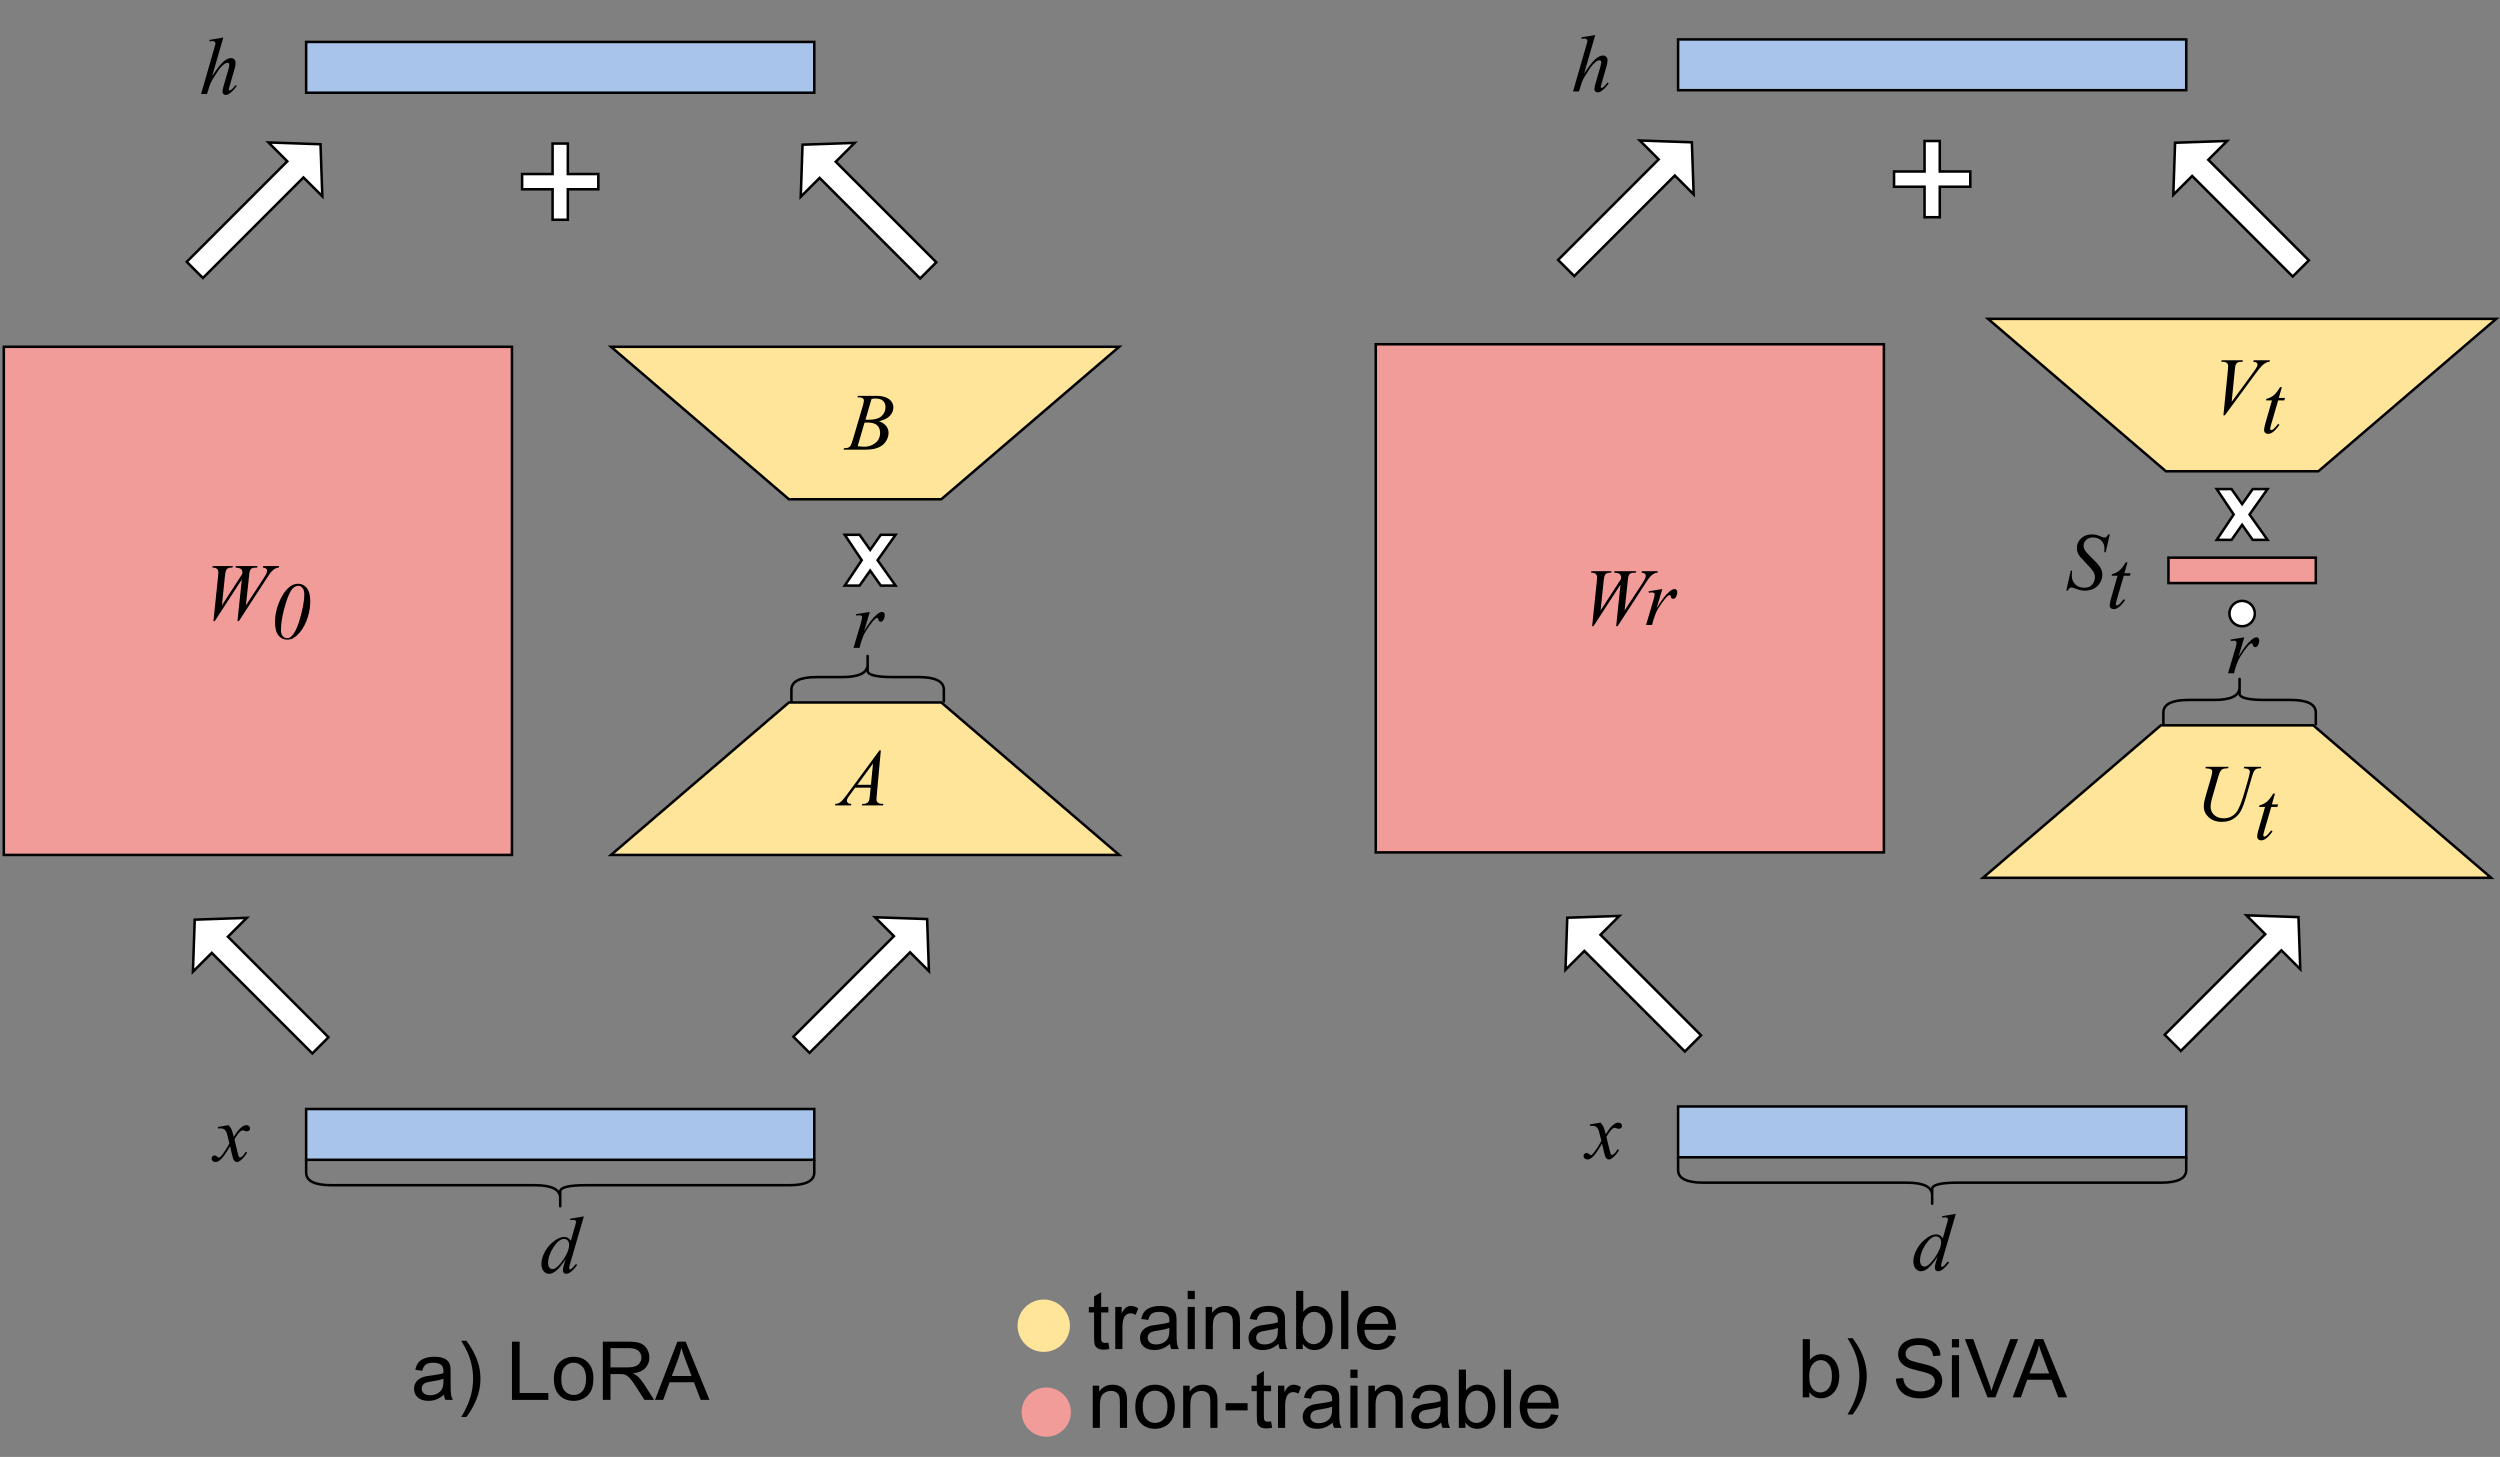 <?xml version="1.0" encoding="UTF-8" standalone="no"?>
<svg
   width="738pt"
   height="430.08pt"
   viewBox="0 0 738 430.08"
   version="1.1"
   id="svg319"
   xmlns:xlink="http://www.w3.org/1999/xlink"
   xmlns="http://www.w3.org/2000/svg"
   xmlns:svg="http://www.w3.org/2000/svg">
  <rect x="0" y="0" width="738" height="430.08" fill="#808080" stroke="none"/>
  <defs
     id="defs95">
    <g
       id="g93">
      <g
         id="glyph-0-0">
        <path
           d="M 3.328 0 L 3.328 -15 L 15.328 -15 L 15.328 0 Z M 3.703 -0.375 L 14.953 -0.375 L 14.953 -14.625 L 3.703 -14.625 Z M 3.703 -0.375 "
           id="path2" />
      </g>
      <g
         id="glyph-0-1">
        <path
           d="M 3.25 0.359 L 4.625 -12.875 C 4.676 -13.383 4.703 -13.773 4.703 -14.047 C 4.703 -14.504 4.57 -14.848 4.312 -15.078 C 4.051 -15.316 3.586 -15.441 2.922 -15.453 L 3.047 -15.891 L 9 -15.891 L 8.875 -15.453 C 8.07 -15.461 7.523 -15.32 7.234 -15.031 C 6.941 -14.738 6.742 -14.02 6.641 -12.875 L 5.75 -4.297 L 11.797 -13.625 C 11.797 -13.781 11.797 -13.91 11.797 -14.016 C 11.797 -14.453 11.664 -14.785 11.406 -15.016 C 11.156 -15.254 10.602 -15.398 9.75 -15.453 L 9.844 -15.891 L 16.281 -15.891 L 16.156 -15.453 C 15.406 -15.453 14.906 -15.391 14.656 -15.266 C 14.469 -15.18 14.305 -15.039 14.172 -14.844 C 14.047 -14.656 13.941 -14.332 13.859 -13.875 C 13.836 -13.738 13.742 -12.832 13.578 -11.156 C 13.41 -9.477 13.16 -7.191 12.828 -4.297 L 17.844 -11.938 C 18.395 -12.781 18.738 -13.367 18.875 -13.703 C 19.02 -14.035 19.094 -14.32 19.094 -14.562 C 19.094 -14.781 19 -14.973 18.812 -15.141 C 18.625 -15.305 18.301 -15.41 17.844 -15.453 L 17.938 -15.891 L 22.656 -15.891 L 22.531 -15.453 C 22.125 -15.422 21.758 -15.316 21.438 -15.141 C 21.113 -14.973 20.734 -14.648 20.297 -14.172 C 20.047 -13.891 19.531 -13.145 18.75 -11.938 L 10.766 0.359 L 10.344 0.359 L 11.625 -11.938 L 3.641 0.359 Z M 3.25 0.359 "
           id="path5" />
      </g>
      <g
         id="glyph-0-2">
        <path
           d="M 8.297 -16.219 C 9.297 -16.219 10.133 -15.801 10.812 -14.969 C 11.5 -14.133 11.844 -12.812 11.844 -11 C 11.844 -9.457 11.586 -7.879 11.078 -6.266 C 10.578 -4.66 9.863 -3.27 8.938 -2.094 C 8.207 -1.156 7.441 -0.484 6.641 -0.078 C 6.172 0.16 5.625 0.281 5 0.281 C 3.988 0.281 3.141 -0.133 2.453 -0.969 C 1.773 -1.812 1.438 -3.141 1.438 -4.953 C 1.438 -6.734 1.781 -8.531 2.469 -10.344 C 3.27 -12.445 4.297 -14.047 5.547 -15.141 C 6.367 -15.859 7.285 -16.219 8.297 -16.219 Z M 8.312 -15.609 C 7.852 -15.609 7.391 -15.43 6.922 -15.078 C 6.461 -14.723 5.984 -13.984 5.484 -12.859 C 4.992 -11.734 4.52 -10.285 4.062 -8.516 C 3.477 -6.191 3.188 -4.211 3.188 -2.578 C 3.188 -1.766 3.363 -1.156 3.719 -0.75 C 4.07 -0.352 4.5 -0.156 5 -0.156 C 5.469 -0.156 5.875 -0.312 6.219 -0.625 C 7.113 -1.469 7.879 -2.91 8.516 -4.953 C 9.555 -8.285 10.078 -10.992 10.078 -13.078 C 10.078 -13.941 9.898 -14.578 9.547 -14.984 C 9.203 -15.398 8.789 -15.609 8.312 -15.609 Z M 8.312 -15.609 "
           id="path8" />
      </g>
      <g
         id="glyph-0-3">
        <path
           d="M 12.359 -16.25 L 11.156 -3.031 C 11.094 -2.414 11.062 -2.008 11.062 -1.812 C 11.062 -1.5 11.117 -1.266 11.234 -1.109 C 11.391 -0.879 11.594 -0.707 11.844 -0.594 C 12.094 -0.488 12.52 -0.438 13.125 -0.438 L 13 0 L 6.734 0 L 6.875 -0.438 L 7.141 -0.438 C 7.648 -0.438 8.062 -0.547 8.375 -0.766 C 8.602 -0.91 8.781 -1.156 8.906 -1.5 C 8.988 -1.738 9.07 -2.312 9.156 -3.219 L 9.344 -5.234 L 4.797 -5.234 L 3.172 -3.031 C 2.805 -2.539 2.578 -2.188 2.484 -1.969 C 2.391 -1.758 2.344 -1.562 2.344 -1.375 C 2.344 -1.125 2.441 -0.906 2.641 -0.719 C 2.848 -0.539 3.188 -0.445 3.656 -0.438 L 3.531 0 L -1.172 0 L -1.047 -0.438 C -0.461 -0.457 0.047 -0.648 0.484 -1.016 C 0.93 -1.379 1.594 -2.156 2.469 -3.344 L 11.953 -16.25 Z M 10.047 -12.359 L 5.438 -6.078 L 9.438 -6.078 Z M 10.047 -12.359 "
           id="path11" />
      </g>
      <g
         id="glyph-0-4">
        <path
           d="M 4.156 -10.609 C 4.539 -10.203 4.832 -9.797 5.031 -9.391 C 5.164 -9.109 5.395 -8.367 5.719 -7.172 L 6.75 -8.719 C 7.02 -9.094 7.348 -9.445 7.734 -9.781 C 8.129 -10.125 8.477 -10.359 8.781 -10.484 C 8.969 -10.566 9.176 -10.609 9.406 -10.609 C 9.738 -10.609 10.004 -10.516 10.203 -10.328 C 10.398 -10.148 10.5 -9.938 10.5 -9.688 C 10.5 -9.383 10.441 -9.18 10.328 -9.078 C 10.109 -8.879 9.859 -8.781 9.578 -8.781 C 9.41 -8.781 9.234 -8.816 9.047 -8.891 C 8.68 -9.016 8.438 -9.078 8.312 -9.078 C 8.125 -9.078 7.898 -8.969 7.641 -8.75 C 7.16 -8.344 6.582 -7.555 5.906 -6.391 L 6.875 -2.359 C 7.02 -1.742 7.141 -1.375 7.234 -1.25 C 7.336 -1.125 7.441 -1.062 7.547 -1.062 C 7.711 -1.062 7.906 -1.156 8.125 -1.344 C 8.551 -1.695 8.914 -2.164 9.219 -2.75 L 9.641 -2.531 C 9.141 -1.613 8.516 -0.848 7.766 -0.234 C 7.328 0.109 6.961 0.281 6.672 0.281 C 6.234 0.281 5.883 0.035 5.625 -0.453 C 5.457 -0.766 5.117 -2.078 4.609 -4.391 C 3.391 -2.273 2.41 -0.914 1.672 -0.312 C 1.203 0.082 0.742 0.281 0.297 0.281 C -0.016 0.281 -0.301 0.164 -0.562 -0.062 C -0.75 -0.227 -0.844 -0.457 -0.844 -0.75 C -0.844 -1.008 -0.754 -1.223 -0.578 -1.391 C -0.41 -1.566 -0.203 -1.656 0.047 -1.656 C 0.297 -1.656 0.562 -1.531 0.844 -1.281 C 1.051 -1.102 1.207 -1.016 1.312 -1.016 C 1.406 -1.016 1.523 -1.078 1.672 -1.203 C 2.047 -1.492 2.547 -2.129 3.172 -3.109 C 3.805 -4.098 4.223 -4.812 4.422 -5.25 C 3.93 -7.145 3.672 -8.148 3.641 -8.266 C 3.453 -8.773 3.211 -9.133 2.922 -9.344 C 2.641 -9.551 2.219 -9.656 1.656 -9.656 C 1.477 -9.656 1.27 -9.648 1.031 -9.641 L 1.031 -10.062 Z M 4.156 -10.609 "
           id="path14" />
      </g>
      <g
         id="glyph-0-5">
        <path
           d="M 7.047 -16.672 L 3.75 -5.281 C 5.176 -7.426 6.285 -8.848 7.078 -9.547 C 7.879 -10.254 8.641 -10.609 9.359 -10.609 C 9.734 -10.609 10.047 -10.477 10.297 -10.219 C 10.547 -9.957 10.672 -9.613 10.672 -9.188 C 10.672 -8.676 10.562 -8.051 10.344 -7.312 L 8.922 -2.406 C 8.742 -1.812 8.656 -1.484 8.656 -1.422 C 8.656 -1.305 8.688 -1.211 8.75 -1.141 C 8.812 -1.078 8.891 -1.047 8.984 -1.047 C 9.078 -1.047 9.191 -1.098 9.328 -1.203 C 9.773 -1.547 10.219 -2.02 10.656 -2.625 L 11.016 -2.406 C 10.754 -1.988 10.383 -1.531 9.906 -1.031 C 9.438 -0.539 9.031 -0.195 8.688 0 C 8.352 0.188 8.051 0.281 7.781 0.281 C 7.488 0.281 7.25 0.188 7.062 0 C 6.883 -0.176 6.797 -0.41 6.797 -0.703 C 6.797 -1.047 6.93 -1.688 7.203 -2.625 L 8.562 -7.312 C 8.727 -7.895 8.812 -8.359 8.812 -8.703 C 8.812 -8.859 8.758 -8.984 8.656 -9.078 C 8.562 -9.172 8.438 -9.219 8.281 -9.219 C 8.062 -9.219 7.805 -9.129 7.516 -8.953 C 6.984 -8.629 6.367 -8.02 5.672 -7.125 C 5.484 -6.883 4.859 -5.91 3.797 -4.203 C 3.473 -3.648 3.203 -3.051 2.984 -2.406 L 2.234 0 L 0.484 0 L 4.344 -13.406 L 4.75 -14.859 C 4.75 -15.066 4.664 -15.25 4.5 -15.406 C 4.332 -15.562 4.125 -15.641 3.875 -15.641 C 3.738 -15.641 3.523 -15.613 3.234 -15.562 L 2.984 -15.531 L 2.984 -15.984 Z M 7.047 -16.672 "
           id="path17" />
      </g>
      <g
         id="glyph-0-6">
        <path
           d="M 12.984 -16.672 L 8.953 -2.844 C 8.734 -2.094 8.625 -1.598 8.625 -1.359 C 8.625 -1.285 8.656 -1.211 8.719 -1.141 C 8.789 -1.066 8.863 -1.031 8.938 -1.031 C 9.031 -1.031 9.148 -1.082 9.297 -1.188 C 9.555 -1.375 10 -1.844 10.625 -2.594 L 11.031 -2.344 C 10.469 -1.562 9.898 -0.926 9.328 -0.438 C 8.754 0.039 8.219 0.281 7.719 0.281 C 7.445 0.281 7.223 0.188 7.047 0 C 6.879 -0.188 6.797 -0.453 6.797 -0.797 C 6.797 -1.242 6.914 -1.844 7.156 -2.594 L 7.609 -4.047 C 6.473 -2.297 5.441 -1.082 4.516 -0.406 C 3.867 0.051 3.254 0.281 2.672 0.281 C 2.078 0.281 1.555 0.02 1.109 -0.5 C 0.672 -1.031 0.453 -1.75 0.453 -2.656 C 0.453 -3.82 0.82 -5.066 1.562 -6.391 C 2.312 -7.711 3.297 -8.785 4.516 -9.609 C 5.473 -10.273 6.352 -10.609 7.156 -10.609 C 7.582 -10.609 7.945 -10.52 8.25 -10.344 C 8.551 -10.176 8.852 -9.895 9.156 -9.5 L 10.297 -13.578 C 10.391 -13.859 10.461 -14.086 10.516 -14.266 C 10.609 -14.578 10.656 -14.832 10.656 -15.031 C 10.656 -15.195 10.598 -15.336 10.484 -15.453 C 10.316 -15.578 10.102 -15.641 9.844 -15.641 C 9.664 -15.641 9.367 -15.613 8.953 -15.562 L 8.953 -16 Z M 8.641 -8.344 C 8.641 -8.844 8.492 -9.242 8.203 -9.547 C 7.91 -9.859 7.547 -10.016 7.109 -10.016 C 6.117 -10.016 5.086 -9.203 4.016 -7.578 C 2.953 -5.953 2.422 -4.395 2.422 -2.906 C 2.422 -2.32 2.551 -1.875 2.812 -1.562 C 3.07 -1.258 3.379 -1.109 3.734 -1.109 C 4.547 -1.109 5.566 -1.984 6.797 -3.734 C 8.023 -5.492 8.641 -7.031 8.641 -8.344 Z M 8.641 -8.344 "
           id="path20" />
      </g>
      <g
         id="glyph-0-7">
        <path
           d="M 1.25 -9.953 L 5.297 -10.609 L 3.609 -4.906 C 4.973 -7.25 6.219 -8.883 7.344 -9.812 C 7.969 -10.344 8.484 -10.609 8.891 -10.609 C 9.141 -10.609 9.336 -10.531 9.484 -10.375 C 9.641 -10.227 9.719 -10.008 9.719 -9.719 C 9.719 -9.195 9.582 -8.703 9.312 -8.234 C 9.125 -7.891 8.859 -7.719 8.516 -7.719 C 8.328 -7.719 8.172 -7.773 8.047 -7.891 C 7.922 -8.004 7.844 -8.18 7.812 -8.422 C 7.789 -8.578 7.754 -8.676 7.703 -8.719 C 7.641 -8.781 7.566 -8.812 7.484 -8.812 C 7.348 -8.812 7.223 -8.781 7.109 -8.719 C 6.898 -8.613 6.586 -8.312 6.172 -7.812 C 5.523 -7.039 4.82 -6.047 4.062 -4.828 C 3.738 -4.316 3.457 -3.734 3.219 -3.078 C 2.895 -2.191 2.707 -1.66 2.656 -1.484 L 2.281 0 L 0.5 0 L 2.656 -7.281 C 2.906 -8.125 3.031 -8.723 3.031 -9.078 C 3.031 -9.223 2.973 -9.344 2.859 -9.438 C 2.703 -9.562 2.492 -9.625 2.234 -9.625 C 2.078 -9.625 1.781 -9.586 1.344 -9.516 Z M 1.25 -9.953 "
           id="path23" />
      </g>
      <g
         id="glyph-0-8">
        <path
           d="M 3.547 -15.453 L 3.719 -15.891 L 9.391 -15.891 C 10.336 -15.891 11.188 -15.738 11.938 -15.438 C 12.688 -15.145 13.242 -14.734 13.609 -14.203 C 13.984 -13.672 14.172 -13.109 14.172 -12.516 C 14.172 -11.598 13.836 -10.77 13.172 -10.031 C 12.516 -9.301 11.441 -8.758 9.953 -8.406 C 10.91 -8.039 11.613 -7.562 12.062 -6.969 C 12.52 -6.375 12.75 -5.723 12.75 -5.016 C 12.75 -4.223 12.547 -3.469 12.141 -2.75 C 11.734 -2.031 11.211 -1.473 10.578 -1.078 C 9.941 -0.68 9.176 -0.391 8.281 -0.203 C 7.633 -0.066 6.633 0 5.281 0 L -0.547 0 L -0.406 -0.438 C 0.207 -0.445 0.625 -0.504 0.844 -0.609 C 1.156 -0.742 1.379 -0.922 1.516 -1.141 C 1.703 -1.43 1.953 -2.109 2.266 -3.172 L 5.109 -12.797 C 5.348 -13.609 5.469 -14.18 5.469 -14.516 C 5.469 -14.797 5.359 -15.02 5.141 -15.188 C 4.93 -15.363 4.523 -15.453 3.922 -15.453 C 3.797 -15.453 3.672 -15.453 3.547 -15.453 Z M 5.938 -8.859 C 6.438 -8.848 6.801 -8.844 7.031 -8.844 C 8.656 -8.844 9.863 -9.191 10.656 -9.891 C 11.445 -10.598 11.844 -11.484 11.844 -12.547 C 11.844 -13.359 11.598 -13.988 11.109 -14.438 C 10.629 -14.883 9.859 -15.109 8.797 -15.109 C 8.516 -15.109 8.156 -15.062 7.719 -14.969 Z M 3.625 -1.031 C 4.469 -0.926 5.129 -0.875 5.609 -0.875 C 6.828 -0.875 7.906 -1.238 8.844 -1.969 C 9.781 -2.707 10.25 -3.703 10.25 -4.953 C 10.25 -5.922 9.957 -6.672 9.375 -7.203 C 8.801 -7.742 7.863 -8.016 6.562 -8.016 C 6.312 -8.016 6.008 -8.004 5.656 -7.984 Z M 3.625 -1.031 "
           id="path26" />
      </g>
      <g
         id="glyph-0-9">
        <path
           d="M 3.141 -15.891 L 9.859 -15.891 L 9.734 -15.453 C 9.047 -15.441 8.551 -15.379 8.25 -15.266 C 7.957 -15.148 7.707 -14.945 7.5 -14.656 C 7.301 -14.375 7.086 -13.844 6.859 -13.062 L 5.234 -7.438 C 4.941 -6.438 4.77 -5.781 4.719 -5.469 C 4.625 -4.969 4.578 -4.5 4.578 -4.062 C 4.578 -3.125 4.926 -2.328 5.625 -1.672 C 6.332 -1.016 7.273 -0.688 8.453 -0.688 C 9.223 -0.688 9.91 -0.832 10.516 -1.125 C 11.129 -1.426 11.648 -1.836 12.078 -2.359 C 12.516 -2.891 12.91 -3.602 13.266 -4.5 C 13.629 -5.406 13.953 -6.32 14.234 -7.25 L 15.641 -12.094 C 15.984 -13.301 16.156 -14.094 16.156 -14.469 C 16.156 -14.719 16.035 -14.938 15.797 -15.125 C 15.566 -15.312 15.086 -15.422 14.359 -15.453 L 14.484 -15.891 L 19.531 -15.891 L 19.406 -15.453 C 18.812 -15.453 18.383 -15.395 18.125 -15.281 C 17.863 -15.176 17.633 -14.973 17.438 -14.672 C 17.238 -14.379 17.02 -13.812 16.781 -12.969 L 15.062 -7.078 C 14.508 -5.16 13.984 -3.75 13.484 -2.844 C 12.992 -1.938 12.281 -1.176 11.344 -0.562 C 10.414 0.051 9.258 0.359 7.875 0.359 C 6.281 0.359 4.992 -0.086 4.016 -0.984 C 3.047 -1.891 2.562 -2.926 2.562 -4.094 C 2.562 -4.551 2.602 -5.039 2.688 -5.562 C 2.75 -5.906 2.898 -6.5 3.141 -7.344 L 4.719 -12.75 C 4.938 -13.531 5.047 -14.102 5.047 -14.469 C 5.047 -14.758 4.93 -14.984 4.703 -15.141 C 4.484 -15.305 3.926 -15.41 3.031 -15.453 Z M 3.141 -15.891 "
           id="path29" />
      </g>
      <g
         id="glyph-0-10">
        <path
           d="M 6.234 -13.516 L 5.328 -10.328 L 7.156 -10.328 L 6.969 -9.594 L 5.141 -9.594 L 3.125 -2.672 C 2.906 -1.93 2.797 -1.453 2.797 -1.234 C 2.797 -1.098 2.828 -0.992 2.891 -0.922 C 2.953 -0.859 3.023 -0.828 3.109 -0.828 C 3.305 -0.828 3.562 -0.961 3.875 -1.234 C 4.062 -1.391 4.484 -1.867 5.141 -2.672 L 5.516 -2.375 C 4.797 -1.332 4.117 -0.598 3.484 -0.172 C 3.047 0.129 2.602 0.281 2.156 0.281 C 1.812 0.281 1.531 0.176 1.312 -0.031 C 1.094 -0.25 0.984 -0.531 0.984 -0.875 C 0.984 -1.289 1.109 -1.93 1.359 -2.797 L 3.312 -9.594 L 1.547 -9.594 L 1.672 -10.047 C 2.523 -10.273 3.238 -10.625 3.812 -11.094 C 4.383 -11.562 5.02 -12.367 5.719 -13.516 Z M 6.234 -13.516 "
           id="path32" />
      </g>
      <g
         id="glyph-0-11">
        <path
           d="M 3.641 0.359 L 4.953 -12.875 C 5.016 -13.539 5.047 -13.992 5.047 -14.234 C 5.047 -14.578 4.914 -14.863 4.656 -15.094 C 4.395 -15.332 3.984 -15.453 3.422 -15.453 L 3 -15.453 L 3.125 -15.891 L 9.391 -15.891 L 9.266 -15.453 C 8.578 -15.453 8.109 -15.383 7.859 -15.25 C 7.609 -15.113 7.406 -14.883 7.25 -14.562 C 7.176 -14.395 7.098 -13.91 7.016 -13.109 L 6.078 -3.625 L 12.266 -12.078 C 12.941 -12.992 13.363 -13.633 13.531 -14 C 13.656 -14.238 13.719 -14.445 13.719 -14.625 C 13.719 -14.832 13.625 -15.016 13.438 -15.172 C 13.258 -15.328 12.926 -15.422 12.438 -15.453 L 12.578 -15.891 L 17.359 -15.891 L 17.234 -15.453 C 16.859 -15.422 16.555 -15.348 16.328 -15.234 C 15.898 -15.035 15.473 -14.727 15.047 -14.312 C 14.617 -13.895 13.941 -13.055 13.016 -11.797 L 4.062 0.359 Z M 3.641 0.359 "
           id="path35" />
      </g>
      <g
         id="glyph-0-12">
        <path
           d="M 0.172 0.359 L 1.484 -5.531 L 1.875 -5.531 C 1.82 -4.957 1.797 -4.484 1.797 -4.109 C 1.797 -3.047 2.133 -2.176 2.812 -1.5 C 3.5 -0.832 4.395 -0.5 5.5 -0.5 C 6.52 -0.5 7.297 -0.812 7.828 -1.438 C 8.359 -2.062 8.625 -2.785 8.625 -3.609 C 8.625 -4.141 8.504 -4.625 8.266 -5.062 C 7.898 -5.707 6.922 -6.848 5.328 -8.484 C 4.547 -9.266 4.047 -9.848 3.828 -10.234 C 3.473 -10.867 3.297 -11.531 3.297 -12.219 C 3.297 -13.332 3.707 -14.281 4.531 -15.062 C 5.363 -15.852 6.426 -16.25 7.719 -16.25 C 8.156 -16.25 8.57 -16.207 8.969 -16.125 C 9.207 -16.082 9.648 -15.926 10.297 -15.656 C 10.742 -15.477 10.992 -15.379 11.047 -15.359 C 11.148 -15.336 11.27 -15.328 11.406 -15.328 C 11.633 -15.328 11.828 -15.383 11.984 -15.5 C 12.148 -15.625 12.344 -15.875 12.562 -16.25 L 13.016 -16.25 L 11.797 -10.984 L 11.391 -10.984 C 11.422 -11.453 11.438 -11.832 11.438 -12.125 C 11.438 -13.062 11.125 -13.832 10.5 -14.438 C 9.875 -15.039 9.051 -15.344 8.031 -15.344 C 7.219 -15.344 6.555 -15.102 6.047 -14.625 C 5.535 -14.145 5.281 -13.594 5.281 -12.969 C 5.281 -12.426 5.441 -11.906 5.766 -11.406 C 6.098 -10.914 6.848 -10.109 8.016 -8.984 C 9.18 -7.859 9.938 -6.984 10.281 -6.359 C 10.625 -5.734 10.797 -5.062 10.797 -4.344 C 10.797 -3.539 10.582 -2.758 10.156 -2 C 9.727 -1.25 9.113 -0.664 8.312 -0.25 C 7.52 0.156 6.648 0.359 5.703 0.359 C 5.234 0.359 4.797 0.316 4.391 0.234 C 3.984 0.148 3.336 -0.062 2.453 -0.406 C 2.148 -0.52 1.895 -0.578 1.688 -0.578 C 1.227 -0.578 0.867 -0.266 0.609 0.359 Z M 0.172 0.359 "
           id="path38" />
      </g>
      <g
         id="glyph-1-0">
        <path
           d="M 3 0 L 3 -15 L 15 -15 L 15 0 Z M 3.375 -0.375 L 14.625 -0.375 L 14.625 -14.625 L 3.375 -14.625 Z M 3.375 -0.375 "
           id="path41" />
      </g>
      <g
         id="glyph-1-1">
        <path
           d="M 9.703 -1.531 C 8.922 -0.875 8.164 -0.406 7.438 -0.125 C 6.719 0.145 5.945 0.281 5.125 0.281 C 3.758 0.281 2.707 -0.051 1.969 -0.719 C 1.238 -1.383 0.875 -2.238 0.875 -3.281 C 0.875 -3.895 1.008 -4.453 1.281 -4.953 C 1.562 -5.453 1.926 -5.852 2.375 -6.156 C 2.82 -6.469 3.328 -6.703 3.891 -6.859 C 4.305 -6.961 4.93 -7.066 5.766 -7.172 C 7.473 -7.379 8.727 -7.625 9.531 -7.906 C 9.539 -8.188 9.547 -8.367 9.547 -8.453 C 9.547 -9.305 9.344 -9.91 8.938 -10.266 C 8.406 -10.742 7.609 -10.984 6.547 -10.984 C 5.547 -10.984 4.812 -10.805 4.344 -10.453 C 3.875 -10.109 3.523 -9.492 3.297 -8.609 L 1.234 -8.891 C 1.422 -9.773 1.727 -10.488 2.156 -11.031 C 2.582 -11.57 3.203 -11.988 4.016 -12.281 C 4.828 -12.582 5.77 -12.734 6.844 -12.734 C 7.906 -12.734 8.77 -12.609 9.438 -12.359 C 10.102 -12.109 10.594 -11.789 10.906 -11.406 C 11.219 -11.031 11.438 -10.551 11.562 -9.969 C 11.625 -9.613 11.656 -8.969 11.656 -8.031 L 11.656 -5.219 C 11.656 -3.258 11.703 -2.02 11.797 -1.5 C 11.891 -0.977 12.066 -0.477 12.328 0 L 10.125 0 C 9.906 -0.438 9.766 -0.945 9.703 -1.531 Z M 9.531 -6.25 C 8.758 -5.938 7.609 -5.672 6.078 -5.453 C 5.211 -5.328 4.598 -5.188 4.234 -5.031 C 3.879 -4.875 3.602 -4.645 3.406 -4.344 C 3.219 -4.039 3.125 -3.707 3.125 -3.344 C 3.125 -2.781 3.332 -2.312 3.75 -1.938 C 4.176 -1.562 4.801 -1.375 5.625 -1.375 C 6.438 -1.375 7.16 -1.551 7.797 -1.906 C 8.43 -2.258 8.895 -2.742 9.188 -3.359 C 9.414 -3.836 9.531 -4.539 9.531 -5.469 Z M 9.531 -6.25 "
           id="path44" />
      </g>
      <g
         id="glyph-1-2">
        <path
           d="M 2.969 5.047 L 1.453 5.047 C 3.785 1.297 4.953 -2.457 4.953 -6.219 C 4.953 -7.688 4.785 -9.141 4.453 -10.578 C 4.191 -11.754 3.82 -12.879 3.344 -13.953 C 3.039 -14.66 2.41 -15.832 1.453 -17.469 L 2.969 -17.469 C 4.438 -15.508 5.52 -13.539 6.219 -11.562 C 6.82 -9.863 7.125 -8.082 7.125 -6.219 C 7.125 -4.113 6.719 -2.078 5.906 -0.109 C 5.102 1.859 4.125 3.578 2.969 5.047 Z M 2.969 5.047 "
           id="path47" />
      </g>
      <g
         id="glyph-1-3" />
      <g
         id="glyph-1-4">
        <path
           d="M 1.766 0 L 1.766 -17.188 L 4.031 -17.188 L 4.031 -2.031 L 12.5 -2.031 L 12.5 0 Z M 1.766 0 "
           id="path51" />
      </g>
      <g
         id="glyph-1-5">
        <path
           d="M 0.797 -6.219 C 0.797 -8.531 1.438 -10.238 2.719 -11.344 C 3.789 -12.27 5.098 -12.734 6.641 -12.734 C 8.348 -12.734 9.742 -12.172 10.828 -11.047 C 11.91 -9.922 12.453 -8.375 12.453 -6.406 C 12.453 -4.801 12.211 -3.539 11.734 -2.625 C 11.254 -1.707 10.555 -0.992 9.641 -0.484 C 8.723 0.023 7.723 0.281 6.641 0.281 C 4.891 0.281 3.477 -0.273 2.406 -1.391 C 1.332 -2.516 0.797 -4.125 0.797 -6.219 Z M 2.969 -6.219 C 2.969 -4.625 3.312 -3.43 4 -2.641 C 4.695 -1.848 5.578 -1.453 6.641 -1.453 C 7.68 -1.453 8.551 -1.848 9.25 -2.641 C 9.945 -3.441 10.297 -4.66 10.297 -6.297 C 10.297 -7.836 9.941 -9.004 9.234 -9.797 C 8.535 -10.586 7.672 -10.984 6.641 -10.984 C 5.578 -10.984 4.695 -10.586 4 -9.797 C 3.312 -9.004 2.969 -7.812 2.969 -6.219 Z M 2.969 -6.219 "
           id="path54" />
      </g>
      <g
         id="glyph-1-6">
        <path
           d="M 1.891 0 L 1.891 -17.188 L 9.5 -17.188 C 11.031 -17.188 12.191 -17.031 12.984 -16.719 C 13.785 -16.406 14.426 -15.859 14.906 -15.078 C 15.383 -14.297 15.625 -13.438 15.625 -12.5 C 15.625 -11.281 15.227 -10.25 14.438 -9.406 C 13.645 -8.57 12.426 -8.039 10.781 -7.812 C 11.383 -7.531 11.844 -7.25 12.156 -6.969 C 12.82 -6.352 13.453 -5.586 14.047 -4.672 L 17.031 0 L 14.172 0 L 11.891 -3.578 C 11.234 -4.609 10.688 -5.395 10.25 -5.938 C 9.82 -6.488 9.438 -6.875 9.094 -7.094 C 8.758 -7.312 8.414 -7.461 8.062 -7.547 C 7.801 -7.598 7.379 -7.625 6.797 -7.625 L 4.156 -7.625 L 4.156 0 Z M 4.156 -9.594 L 9.047 -9.594 C 10.086 -9.594 10.898 -9.703 11.484 -9.922 C 12.066 -10.141 12.508 -10.484 12.812 -10.953 C 13.125 -11.422 13.281 -11.938 13.281 -12.5 C 13.281 -13.312 12.984 -13.977 12.391 -14.5 C 11.805 -15.02 10.875 -15.281 9.594 -15.281 L 4.156 -15.281 Z M 4.156 -9.594 "
           id="path57" />
      </g>
      <g
         id="glyph-1-7">
        <path
           d="M -0.031 0 L 6.562 -17.188 L 9.016 -17.188 L 16.047 0 L 13.453 0 L 11.453 -5.203 L 4.266 -5.203 L 2.375 0 Z M 4.922 -7.062 L 10.75 -7.062 L 8.953 -11.812 C 8.41 -13.258 8.004 -14.445 7.734 -15.375 C 7.516 -14.27 7.207 -13.176 6.812 -12.094 Z M 4.922 -7.062 "
           id="path60" />
      </g>
      <g
         id="glyph-1-8">
        <path
           d="M 3.531 0 L 1.578 0 L 1.578 -17.188 L 3.688 -17.188 L 3.688 -11.047 C 4.57 -12.172 5.707 -12.734 7.094 -12.734 C 7.852 -12.734 8.578 -12.578 9.266 -12.266 C 9.953 -11.953 10.516 -11.516 10.953 -10.953 C 11.391 -10.398 11.734 -9.727 11.984 -8.938 C 12.234 -8.156 12.359 -7.312 12.359 -6.406 C 12.359 -4.281 11.832 -2.633 10.781 -1.469 C 9.727 -0.301 8.461 0.281 6.984 0.281 C 5.516 0.281 4.363 -0.332 3.531 -1.562 Z M 3.5 -6.312 C 3.5 -4.82 3.703 -3.742 4.109 -3.078 C 4.773 -1.992 5.676 -1.453 6.812 -1.453 C 7.727 -1.453 8.52 -1.852 9.188 -2.656 C 9.863 -3.457 10.203 -4.648 10.203 -6.234 C 10.203 -7.859 9.879 -9.055 9.234 -9.828 C 8.598 -10.609 7.82 -11 6.906 -11 C 5.977 -11 5.176 -10.598 4.5 -9.797 C 3.832 -8.992 3.5 -7.832 3.5 -6.312 Z M 3.5 -6.312 "
           id="path63" />
      </g>
      <g
         id="glyph-1-9">
        <path
           d="M 1.078 -5.516 L 3.219 -5.703 C 3.32 -4.848 3.555 -4.145 3.922 -3.594 C 4.297 -3.039 4.875 -2.594 5.656 -2.25 C 6.438 -1.914 7.316 -1.75 8.297 -1.75 C 9.16 -1.75 9.926 -1.875 10.594 -2.125 C 11.258 -2.383 11.754 -2.738 12.078 -3.188 C 12.398 -3.645 12.562 -4.141 12.562 -4.672 C 12.562 -5.203 12.406 -5.672 12.094 -6.078 C 11.781 -6.484 11.266 -6.82 10.547 -7.094 C 10.086 -7.27 9.066 -7.547 7.484 -7.922 C 5.91 -8.305 4.805 -8.664 4.172 -9 C 3.348 -9.426 2.734 -9.957 2.328 -10.594 C 1.93 -11.238 1.734 -11.953 1.734 -12.734 C 1.734 -13.609 1.977 -14.422 2.469 -15.172 C 2.969 -15.922 3.688 -16.488 4.625 -16.875 C 5.57 -17.27 6.625 -17.469 7.781 -17.469 C 9.051 -17.469 10.172 -17.266 11.141 -16.859 C 12.117 -16.453 12.867 -15.848 13.391 -15.047 C 13.922 -14.254 14.203 -13.352 14.234 -12.344 L 12.062 -12.172 C 11.945 -13.266 11.551 -14.086 10.875 -14.641 C 10.195 -15.191 9.195 -15.469 7.875 -15.469 C 6.5 -15.469 5.492 -15.211 4.859 -14.703 C 4.234 -14.203 3.922 -13.598 3.922 -12.891 C 3.922 -12.273 4.145 -11.77 4.594 -11.375 C 5.031 -10.969 6.172 -10.555 8.016 -10.141 C 9.867 -9.723 11.141 -9.359 11.828 -9.047 C 12.828 -8.586 13.562 -8.004 14.031 -7.297 C 14.508 -6.586 14.75 -5.773 14.75 -4.859 C 14.75 -3.941 14.488 -3.078 13.969 -2.266 C 13.445 -1.461 12.695 -0.832 11.719 -0.375 C 10.738 0.07 9.633 0.297 8.406 0.297 C 6.852 0.297 5.551 0.07 4.5 -0.375 C 3.445 -0.832 2.617 -1.516 2.016 -2.422 C 1.422 -3.336 1.109 -4.367 1.078 -5.516 Z M 1.078 -5.516 "
           id="path66" />
      </g>
      <g
         id="glyph-1-10">
        <path
           d="M 1.594 -14.75 L 1.594 -17.188 L 3.703 -17.188 L 3.703 -14.75 Z M 1.594 0 L 1.594 -12.453 L 3.703 -12.453 L 3.703 0 Z M 1.594 0 "
           id="path69" />
      </g>
      <g
         id="glyph-1-11">
        <path
           d="M 6.766 0 L 0.109 -17.188 L 2.562 -17.188 L 7.031 -4.703 C 7.395 -3.703 7.695 -2.766 7.938 -1.891 C 8.195 -2.828 8.504 -3.766 8.859 -4.703 L 13.5 -17.188 L 15.828 -17.188 L 9.094 0 Z M 6.766 0 "
           id="path72" />
      </g>
      <g
         id="glyph-1-12">
        <path
           d="M 6.188 -1.891 L 6.5 -0.031 C 5.906 0.102 5.375 0.172 4.906 0.172 C 4.133 0.172 3.535 0.051 3.109 -0.188 C 2.691 -0.438 2.395 -0.758 2.219 -1.156 C 2.051 -1.551 1.969 -2.379 1.969 -3.641 L 1.969 -10.812 L 0.422 -10.812 L 0.422 -12.453 L 1.969 -12.453 L 1.969 -15.531 L 4.062 -16.797 L 4.062 -12.453 L 6.188 -12.453 L 6.188 -10.812 L 4.062 -10.812 L 4.062 -3.531 C 4.062 -2.926 4.098 -2.535 4.172 -2.359 C 4.254 -2.191 4.379 -2.055 4.547 -1.953 C 4.711 -1.859 4.953 -1.812 5.266 -1.812 C 5.492 -1.812 5.801 -1.836 6.188 -1.891 Z M 6.188 -1.891 "
           id="path75" />
      </g>
      <g
         id="glyph-1-13">
        <path
           d="M 1.562 0 L 1.562 -12.453 L 3.453 -12.453 L 3.453 -10.562 C 3.941 -11.445 4.391 -12.031 4.797 -12.312 C 5.211 -12.594 5.664 -12.734 6.156 -12.734 C 6.863 -12.734 7.586 -12.504 8.328 -12.047 L 7.594 -10.094 C 7.082 -10.395 6.566 -10.547 6.047 -10.547 C 5.586 -10.547 5.172 -10.406 4.797 -10.125 C 4.43 -9.852 4.172 -9.473 4.016 -8.984 C 3.785 -8.234 3.672 -7.41 3.672 -6.516 L 3.672 0 Z M 1.562 0 "
           id="path78" />
      </g>
      <g
         id="glyph-1-14">
        <path
           d="M 1.578 0 L 1.578 -12.453 L 3.484 -12.453 L 3.484 -10.672 C 4.398 -12.047 5.719 -12.734 7.438 -12.734 C 8.188 -12.734 8.875 -12.598 9.5 -12.328 C 10.133 -12.055 10.609 -11.703 10.922 -11.266 C 11.234 -10.828 11.453 -10.305 11.578 -9.703 C 11.66 -9.316 11.703 -8.633 11.703 -7.656 L 11.703 0 L 9.594 0 L 9.594 -7.578 C 9.594 -8.43 9.508 -9.07 9.344 -9.5 C 9.176 -9.926 8.883 -10.266 8.469 -10.516 C 8.051 -10.773 7.562 -10.906 7 -10.906 C 6.102 -10.906 5.328 -10.617 4.672 -10.047 C 4.016 -9.473 3.688 -8.391 3.688 -6.797 L 3.688 0 Z M 1.578 0 "
           id="path81" />
      </g>
      <g
         id="glyph-1-15">
        <path
           d="M 1.531 0 L 1.531 -17.188 L 3.641 -17.188 L 3.641 0 Z M 1.531 0 "
           id="path84" />
      </g>
      <g
         id="glyph-1-16">
        <path
           d="M 10.109 -4.016 L 12.281 -3.734 C 11.938 -2.461 11.301 -1.473 10.375 -0.766 C 9.445 -0.066 8.258 0.281 6.812 0.281 C 4.988 0.281 3.539 -0.273 2.469 -1.391 C 1.406 -2.516 0.875 -4.094 0.875 -6.125 C 0.875 -8.219 1.41 -9.844 2.484 -11 C 3.566 -12.156 4.969 -12.734 6.688 -12.734 C 8.352 -12.734 9.711 -12.164 10.766 -11.031 C 11.828 -9.895 12.359 -8.301 12.359 -6.25 C 12.359 -6.125 12.352 -5.938 12.344 -5.688 L 3.062 -5.688 C 3.133 -4.32 3.52 -3.273 4.219 -2.547 C 4.914 -1.816 5.785 -1.453 6.828 -1.453 C 7.598 -1.453 8.254 -1.656 8.797 -2.062 C 9.348 -2.469 9.785 -3.117 10.109 -4.016 Z M 3.172 -7.422 L 10.125 -7.422 C 10.031 -8.461 9.766 -9.25 9.328 -9.781 C 8.66 -10.594 7.789 -11 6.719 -11 C 5.75 -11 4.93 -10.672 4.266 -10.016 C 3.609 -9.367 3.242 -8.504 3.172 -7.422 Z M 3.172 -7.422 "
           id="path87" />
      </g>
      <g
         id="glyph-1-17">
        <path
           d="M 0.766 -5.156 L 0.766 -7.281 L 7.25 -7.281 L 7.25 -5.156 Z M 0.766 -5.156 "
           id="path90" />
      </g>
    </g>
  </defs>
  <path
     fill-rule="nonzero"
     fill="rgb(100%, 100%, 100%)"
     fill-opacity="1"
     stroke-width="1"
     stroke-linecap="butt"
     stroke-linejoin="miter"
     stroke="rgb(0%, 0%, 0%)"
     stroke-opacity="1"
     stroke-miterlimit="10"
     d="M 65.998 76.5 L 122 76.5 L 122.003 66 L 136.002 81 L 122.003 96 L 122 85.5 L 65.998 85.5 Z M 65.998 76.5 "
     transform="matrix(0.53, -0.53, 0.53, 0.53, -20.395, 71.732)"
     id="path97" />
  <path
     fill-rule="nonzero"
     fill="rgb(94.51%, 61.179%, 59.999%)"
     fill-opacity="1"
     stroke-width="1"
     stroke-linecap="butt"
     stroke-linejoin="miter"
     stroke="rgb(0%, 0%, 0%)"
     stroke-opacity="1"
     stroke-miterlimit="4"
     d="M 1 136 L 201 136 L 201 336 L 1 336 Z M 1 136 "
     transform="matrix(0.75, 0, 0, 0.75, 0.375, 0.375)"
     id="path99" />
  <g
     fill="#000000"
     fill-opacity="1"
     id="g103">
    <use
       xlink:href="#glyph-0-1"
       x="59.754"
       y="183"
       id="use101" />
  </g>
  <g
     fill="#000000"
     fill-opacity="1"
     id="g107">
    <use
       xlink:href="#glyph-0-2"
       x="79.746"
       y="188.543"
       id="use105" />
  </g>
  <path
     fill-rule="nonzero"
     fill="rgb(100%, 89.799%, 59.999%)"
     fill-opacity="1"
     stroke-width="1"
     stroke-linecap="butt"
     stroke-linejoin="miter"
     stroke="rgb(0%, 0%, 0%)"
     stroke-opacity="1"
     stroke-miterlimit="10"
     d="M 240 336 L 310 276 L 370 276 L 440 336 Z M 240 336 "
     transform="matrix(0.75, 0, 0, 0.75, 0.375, 0.375)"
     id="path109" />
  <g
     fill="#000000"
     fill-opacity="1"
     id="g113">
    <use
       xlink:href="#glyph-0-3"
       x="247.664"
       y="237.75"
       id="use111" />
  </g>
  <path
     fill-rule="nonzero"
     fill="rgb(100%, 89.799%, 59.999%)"
     fill-opacity="1"
     stroke-width="1"
     stroke-linecap="butt"
     stroke-linejoin="miter"
     stroke="rgb(0%, 0%, 0%)"
     stroke-opacity="1"
     stroke-miterlimit="10"
     d="M 240 196 L 310 136 L 370 136 L 440 196 Z M 240 196 "
     transform="matrix(-0.75, 0, 0, -0.75, 510.375, 249.375)"
     id="path115" />
  <path
     fill-rule="nonzero"
     fill="rgb(100%, 100%, 100%)"
     fill-opacity="1"
     stroke-width="1"
     stroke-linecap="butt"
     stroke-linejoin="miter"
     stroke="rgb(0%, 0%, 0%)"
     stroke-opacity="1"
     stroke-miterlimit="10"
     d="M 332 210 L 337.828 210 L 342 215.922 L 346.172 210 L 352 210 L 344.922 220 L 352 230 L 346.172 230 L 342 224.078 L 337.828 230 L 332 230 L 338.672 220 Z M 332 210 "
     transform="matrix(0.75, 0, 0, 0.75, 0.375, 0.375)"
     id="path117" />
  <path
     fill-rule="nonzero"
     fill="rgb(66.269%, 76.859%, 92.159%)"
     fill-opacity="1"
     stroke-width="1"
     stroke-linecap="butt"
     stroke-linejoin="miter"
     stroke="rgb(0%, 0%, 0%)"
     stroke-opacity="1"
     stroke-miterlimit="4"
     d="M 210 -74 L 230 -74 L 230 126 L 210 126 Z M 210 -74 "
     transform="matrix(0, -0.75, 0.75, 0, 145.875, 184.875)"
     id="path119" />
  <path
     fill-rule="nonzero"
     fill="rgb(66.269%, 76.859%, 92.159%)"
     fill-opacity="1"
     stroke-width="1"
     stroke-linecap="butt"
     stroke-linejoin="miter"
     stroke="rgb(0%, 0%, 0%)"
     stroke-opacity="1"
     stroke-miterlimit="4"
     d="M 210 346 L 230 346 L 230 546 L 210 546 Z M 210 346 "
     transform="matrix(0, -0.75, 0.75, 0, -169.125, 499.875)"
     id="path121" />
  <path
     fill-rule="nonzero"
     fill="rgb(100%, 100%, 100%)"
     fill-opacity="1"
     stroke-width="1"
     stroke-linecap="butt"
     stroke-linejoin="miter"
     stroke="rgb(0%, 0%, 0%)"
     stroke-opacity="1"
     stroke-miterlimit="10"
     d="M 304.998 76.5 L 361 76.5 L 361.003 66 L 375.002 81 L 361.003 96 L 361 85.5 L 304.998 85.5 Z M 304.998 76.5 "
     transform="matrix(-0.53, -0.53, 0.53, -0.53, 392.731, 284.394)"
     id="path123" />
  <path
     fill-rule="nonzero"
     fill="rgb(100%, 100%, 100%)"
     fill-opacity="1"
     stroke-width="1"
     stroke-linecap="butt"
     stroke-linejoin="miter"
     stroke="rgb(0%, 0%, 0%)"
     stroke-opacity="1"
     stroke-miterlimit="10"
     d="M 205 68 L 217 68 L 217 56 L 223 56 L 223 68 L 235 68 L 235 74 L 223 74 L 223 86 L 217 86 L 217 74 L 205 74 Z M 205 68 "
     transform="matrix(0.75, 0, 0, 0.75, 0.375, 0.375)"
     id="path125" />
  <g
     fill="#000000"
     fill-opacity="1"
     id="g129">
    <use
       xlink:href="#glyph-0-4"
       x="63.305"
       y="342.75"
       id="use127" />
  </g>
  <g
     fill="#000000"
     fill-opacity="1"
     id="g133">
    <use
       xlink:href="#glyph-0-5"
       x="58.875"
       y="27.75"
       id="use131" />
  </g>
  <path
     fill-rule="nonzero"
     fill="rgb(100%, 100%, 100%)"
     fill-opacity="1"
     stroke-width="1"
     stroke-linecap="butt"
     stroke-linejoin="miter"
     stroke="rgb(0%, 0%, 0%)"
     stroke-opacity="1"
     stroke-miterlimit="10"
     d="M 65.998 381.5 L 122 381.5 L 122.003 371 L 136.002 386 L 122.003 401 L 122 390.5 L 65.998 390.5 Z M 65.998 381.5 "
     transform="matrix(-0.53, -0.53, 0.53, -0.53, -75.019, 548.146)"
     id="path135" />
  <path
     fill-rule="nonzero"
     fill="rgb(100%, 100%, 100%)"
     fill-opacity="1"
     stroke-width="1"
     stroke-linecap="butt"
     stroke-linejoin="miter"
     stroke="rgb(0%, 0%, 0%)"
     stroke-opacity="1"
     stroke-miterlimit="10"
     d="M 304.998 381.5 L 361 381.5 L 361.003 371 L 375.002 386 L 361.003 401 L 361 390.5 L 304.998 390.5 Z M 304.998 381.5 "
     transform="matrix(0.53, -0.53, 0.53, 0.53, -129.645, 265.48)"
     id="path137" />
  <path
     fill="none"
     stroke-width="1"
     stroke-linecap="butt"
     stroke-linejoin="miter"
     stroke="rgb(0%, 0%, 0%)"
     stroke-opacity="1"
     stroke-miterlimit="10"
     d="M 230 366 L 225 366 C 221.667 366 220 369.333 220 376 L 220 456 C 220 462.667 218.333 466 215 466 L 212.5 466 C 210.833 466 211.667 466 215 466 L 217.5 466 C 219.167 466 220 469.333 220 476 L 220 556 C 220 562.667 221.667 566 225 566 L 230 566 "
     transform="matrix(0, -0.75, 0.75, 0, -184.125, 514.875)"
     id="path139" />
  <g
     fill="#000000"
     fill-opacity="1"
     id="g143">
    <use
       xlink:href="#glyph-0-6"
       x="159.375"
       y="375.75"
       id="use141" />
  </g>
  <path
     fill="none"
     stroke-width="1"
     stroke-linecap="butt"
     stroke-linejoin="miter"
     stroke="rgb(0%, 0%, 0%)"
     stroke-opacity="1"
     stroke-miterlimit="10"
     d="M 351 236 L 346 236 C 342.667 236 341 239.333 341 246 L 341 256 C 341 262.667 339.333 266 336 266 L 333.5 266 C 331.833 266 332.667 266 336 266 L 338.5 266 C 340.167 266 341 269.333 341 276 L 341 286 C 341 292.667 342.667 296 346 296 L 351 296 "
     transform="matrix(0, 0.75, 0.75, 0, 56.625, -55.875)"
     id="path145" />
  <g
     fill="#000000"
     fill-opacity="1"
     id="g149">
    <use
       xlink:href="#glyph-0-7"
       x="251.461"
       y="191.25"
       id="use147" />
  </g>
  <g
     fill="#000000"
     fill-opacity="1"
     id="g153">
    <use
       xlink:href="#glyph-0-8"
       x="249.551"
       y="132.75"
       id="use151" />
  </g>
  <g
     fill="#000000"
     fill-opacity="1"
     id="g169">
    <use
       xlink:href="#glyph-1-1"
       x="121.359"
       y="413.25"
       id="use155" />
    <use
       xlink:href="#glyph-1-2"
       x="134.707"
       y="413.25"
       id="use157" />
    <use
       xlink:href="#glyph-1-3"
       x="142.699"
       y="413.25"
       id="use159" />
    <use
       xlink:href="#glyph-1-4"
       x="149.367"
       y="413.25"
       id="use161" />
    <use
       xlink:href="#glyph-1-5"
       x="162.715"
       y="413.25"
       id="use163" />
    <use
       xlink:href="#glyph-1-6"
       x="176.062"
       y="413.25"
       id="use165" />
    <use
       xlink:href="#glyph-1-7"
       x="193.395"
       y="413.25"
       id="use167" />
  </g>
  <path
     fill-rule="nonzero"
     fill="rgb(100%, 100%, 100%)"
     fill-opacity="1"
     stroke-width="1"
     stroke-linecap="butt"
     stroke-linejoin="miter"
     stroke="rgb(0%, 0%, 0%)"
     stroke-opacity="1"
     stroke-miterlimit="10"
     d="M 605.998 75.5 L 662 75.5 L 662.003 65 L 676.002 80 L 662.003 95 L 662 84.5 L 605.998 84.5 Z M 605.998 75.5 "
     transform="matrix(0.53, -0.53, 0.53, 0.53, 98.757, 357.89)"
     id="path171" />
  <path
     fill-rule="nonzero"
     fill="rgb(94.51%, 61.179%, 59.999%)"
     fill-opacity="1"
     stroke-width="1"
     stroke-linecap="butt"
     stroke-linejoin="miter"
     stroke="rgb(0%, 0%, 0%)"
     stroke-opacity="1"
     stroke-miterlimit="4"
     d="M 541 135 L 741 135 L 741 335 L 541 335 Z M 541 135 "
     transform="matrix(0.75, 0, 0, 0.75, 0.375, 0.375)"
     id="path173" />
  <g
     fill="#000000"
     fill-opacity="1"
     id="g177">
    <use
       xlink:href="#glyph-0-1"
       x="466.746"
       y="184.5"
       id="use175" />
  </g>
  <g
     fill="#000000"
     fill-opacity="1"
     id="g181">
    <use
       xlink:href="#glyph-0-7"
       x="485.414"
       y="184.5"
       id="use179" />
  </g>
  <path
     fill-rule="nonzero"
     fill="rgb(100%, 89.799%, 59.999%)"
     fill-opacity="1"
     stroke-width="1"
     stroke-linecap="butt"
     stroke-linejoin="miter"
     stroke="rgb(0%, 0%, 0%)"
     stroke-opacity="1"
     stroke-miterlimit="10"
     d="M 780 345 L 850 285 L 910 285 L 980 345 Z M 780 345 "
     transform="matrix(0.75, 0, 0, 0.75, 0.375, 0.375)"
     id="path183" />
  <g
     fill="#000000"
     fill-opacity="1"
     id="g187">
    <use
       xlink:href="#glyph-0-9"
       x="648"
       y="242.25"
       id="use185" />
  </g>
  <g
     fill="#000000"
     fill-opacity="1"
     id="g191">
    <use
       xlink:href="#glyph-0-10"
       x="665.332"
       y="247.793"
       id="use189" />
  </g>
  <path
     fill-rule="nonzero"
     fill="rgb(66.269%, 76.859%, 92.159%)"
     fill-opacity="1"
     stroke-width="1"
     stroke-linecap="butt"
     stroke-linejoin="miter"
     stroke="rgb(0%, 0%, 0%)"
     stroke-opacity="1"
     stroke-miterlimit="4"
     d="M 750 -75 L 770 -75 L 770 125 L 750 125 Z M 750 -75 "
     transform="matrix(0, -0.75, 0.75, 0, 551.625, 589.125)"
     id="path193" />
  <path
     fill-rule="nonzero"
     fill="rgb(66.269%, 76.859%, 92.159%)"
     fill-opacity="1"
     stroke-width="1"
     stroke-linecap="butt"
     stroke-linejoin="miter"
     stroke="rgb(0%, 0%, 0%)"
     stroke-opacity="1"
     stroke-miterlimit="4"
     d="M 750 345 L 770 345 L 770 545 L 750 545 Z M 750 345 "
     transform="matrix(0, -0.75, 0.75, 0, 236.625, 904.125)"
     id="path195" />
  <path
     fill-rule="nonzero"
     fill="rgb(100%, 100%, 100%)"
     fill-opacity="1"
     stroke-width="1"
     stroke-linecap="butt"
     stroke-linejoin="miter"
     stroke="rgb(0%, 0%, 0%)"
     stroke-opacity="1"
     stroke-miterlimit="10"
     d="M 844.998 75.5 L 901 75.5 L 901.003 65 L 915.002 80 L 901.003 95 L 901 84.5 L 844.998 84.5 Z M 844.998 75.5 "
     transform="matrix(-0.53, -0.53, 0.53, -0.53, 1084.639, 569.492)"
     id="path197" />
  <path
     fill-rule="nonzero"
     fill="rgb(100%, 100%, 100%)"
     fill-opacity="1"
     stroke-width="1"
     stroke-linecap="butt"
     stroke-linejoin="miter"
     stroke="rgb(0%, 0%, 0%)"
     stroke-opacity="1"
     stroke-miterlimit="10"
     d="M 745 67 L 757 67 L 757 55 L 763 55 L 763 67 L 775 67 L 775 73 L 763 73 L 763 85 L 757 85 L 757 73 L 745 73 Z M 745 67 "
     transform="matrix(0.75, 0, 0, 0.75, 0.375, 0.375)"
     id="path199" />
  <g
     fill="#000000"
     fill-opacity="1"
     id="g203">
    <use
       xlink:href="#glyph-0-4"
       x="468.305"
       y="342"
       id="use201" />
  </g>
  <g
     fill="#000000"
     fill-opacity="1"
     id="g207">
    <use
       xlink:href="#glyph-0-5"
       x="463.875"
       y="27"
       id="use205" />
  </g>
  <path
     fill-rule="nonzero"
     fill="rgb(100%, 100%, 100%)"
     fill-opacity="1"
     stroke-width="1"
     stroke-linecap="butt"
     stroke-linejoin="miter"
     stroke="rgb(0%, 0%, 0%)"
     stroke-opacity="1"
     stroke-miterlimit="10"
     d="M 605.998 380.5 L 662 380.5 L 662.003 370 L 676.002 385 L 662.003 400 L 662 389.5 L 605.998 389.5 Z M 605.998 380.5 "
     transform="matrix(-0.53, -0.53, 0.53, -0.53, 616.889, 833.244)"
     id="path209" />
  <path
     fill-rule="nonzero"
     fill="rgb(100%, 100%, 100%)"
     fill-opacity="1"
     stroke-width="1"
     stroke-linecap="butt"
     stroke-linejoin="miter"
     stroke="rgb(0%, 0%, 0%)"
     stroke-opacity="1"
     stroke-miterlimit="10"
     d="M 844.998 380.5 L 901 380.5 L 901.003 370 L 915.002 385 L 901.003 400 L 901 389.5 L 844.998 389.5 Z M 844.998 380.5 "
     transform="matrix(0.53, -0.53, 0.53, 0.53, -10.493, 551.638)"
     id="path211" />
  <path
     fill="none"
     stroke-width="1"
     stroke-linecap="butt"
     stroke-linejoin="miter"
     stroke="rgb(0%, 0%, 0%)"
     stroke-opacity="1"
     stroke-miterlimit="10"
     d="M 770 365 L 765 365 C 761.667 365 760 368.333 760 375 L 760 455 C 760 461.667 758.333 465 755 465 L 752.5 465 C 750.833 465 751.667 465 755 465 L 757.5 465 C 759.167 465 760 468.333 760 475 L 760 555 C 760 561.667 761.667 565 765 565 L 770 565 "
     transform="matrix(0, -0.75, 0.75, 0, 221.625, 919.125)"
     id="path213" />
  <g
     fill="#000000"
     fill-opacity="1"
     id="g217">
    <use
       xlink:href="#glyph-0-6"
       x="564.375"
       y="375"
       id="use215" />
  </g>
  <path
     fill="none"
     stroke-width="1"
     stroke-linecap="butt"
     stroke-linejoin="miter"
     stroke="rgb(0%, 0%, 0%)"
     stroke-opacity="1"
     stroke-miterlimit="10"
     d="M 891 245 L 886 245 C 882.667 245 881 248.333 881 255 L 881 265 C 881 271.667 879.333 275 876 275 L 873.5 275 C 871.833 275 872.667 275 876 275 L 878.5 275 C 880.167 275 881 278.333 881 285 L 881 295 C 881 301.667 882.667 305 886 305 L 891 305 "
     transform="matrix(0, 0.75, 0.75, 0, 454.875, -454.125)"
     id="path219" />
  <g
     fill="#000000"
     fill-opacity="1"
     id="g223">
    <use
       xlink:href="#glyph-0-7"
       x="657.211"
       y="198.75"
       id="use221" />
  </g>
  <g
     fill="#000000"
     fill-opacity="1"
     id="g237">
    <use
       xlink:href="#glyph-1-8"
       x="530.59"
       y="412.5"
       id="use225" />
    <use
       xlink:href="#glyph-1-2"
       x="543.938"
       y="412.5"
       id="use227" />
    <use
       xlink:href="#glyph-1-3"
       x="551.93"
       y="412.5"
       id="use229" />
    <use
       xlink:href="#glyph-1-9"
       x="558.598"
       y="412.5"
       id="use231" />
    <use
       xlink:href="#glyph-1-10"
       x="574.605"
       y="412.5"
       id="use233" />
    <use
       xlink:href="#glyph-1-11"
       x="579.938"
       y="412.5"
       id="use235" />
  </g>
  <g
     fill="#000000"
     fill-opacity="1"
     id="g241">
    <use
       xlink:href="#glyph-1-7"
       x="594.164"
       y="412.5"
       id="use239" />
  </g>
  <path
     fill-rule="nonzero"
     fill="rgb(94.51%, 61.179%, 59.999%)"
     fill-opacity="1"
     stroke-width="1"
     stroke-linecap="butt"
     stroke-linejoin="miter"
     stroke="rgb(0%, 0%, 0%)"
     stroke-opacity="1"
     stroke-miterlimit="4"
     d="M 877 195 L 887 195 L 887 253 L 877 253 Z M 877 195 "
     transform="matrix(0, -0.75, 0.75, 0, 493.875, 829.875)"
     id="path243" />
  <path
     fill-rule="nonzero"
     fill="rgb(100%, 89.799%, 59.999%)"
     fill-opacity="1"
     stroke-width="1"
     stroke-linecap="butt"
     stroke-linejoin="miter"
     stroke="rgb(0%, 0%, 0%)"
     stroke-opacity="1"
     stroke-miterlimit="10"
     d="M 782 185 L 852 125 L 912 125 L 982 185 Z M 782 185 "
     transform="matrix(-0.75, 0, 0, -0.75, 1323.375, 232.875)"
     id="path245" />
  <g
     fill="#000000"
     fill-opacity="1"
     id="g249">
    <use
       xlink:href="#glyph-0-11"
       x="652.711"
       y="122.25"
       id="use247" />
  </g>
  <g
     fill="#000000"
     fill-opacity="1"
     id="g253">
    <use
       xlink:href="#glyph-0-10"
       x="667.371"
       y="127.793"
       id="use251" />
  </g>
  <path
     fill-rule="nonzero"
     fill="rgb(100%, 100%, 100%)"
     fill-opacity="1"
     stroke-width="1"
     stroke-linecap="butt"
     stroke-linejoin="miter"
     stroke="rgb(0%, 0%, 0%)"
     stroke-opacity="1"
     stroke-miterlimit="10"
     d="M 872 192 L 877.828 192 L 882 197.922 L 886.172 192 L 892 192 L 884.922 202 L 892 212 L 886.172 212 L 882 206.078 L 877.828 212 L 872 212 L 878.672 202 Z M 872 192 "
     transform="matrix(0.75, 0, 0, 0.75, 0.375, 0.375)"
     id="path255" />
  <path
     fill-rule="nonzero"
     fill="rgb(100%, 100%, 100%)"
     fill-opacity="1"
     stroke-width="1"
     stroke-linecap="butt"
     stroke-linejoin="miter"
     stroke="rgb(0%, 0%, 0%)"
     stroke-opacity="1"
     stroke-miterlimit="4"
     d="M 887 241 C 887 241.661 886.875 242.302 886.62 242.911 C 886.365 243.526 886.005 244.068 885.536 244.536 C 885.068 245.005 884.526 245.365 883.911 245.62 C 883.302 245.875 882.661 246 882 246 C 881.339 246 880.698 245.875 880.089 245.62 C 879.474 245.365 878.932 245.005 878.464 244.536 C 877.995 244.068 877.635 243.526 877.38 242.911 C 877.125 242.302 877 241.661 877 241 C 877 240.339 877.125 239.698 877.38 239.089 C 877.635 238.474 877.995 237.932 878.464 237.464 C 878.932 236.995 879.474 236.635 880.089 236.38 C 880.698 236.125 881.339 236 882 236 C 882.661 236 883.302 236.125 883.911 236.38 C 884.526 236.635 885.068 236.995 885.536 237.464 C 886.005 237.932 886.365 238.474 886.62 239.089 C 886.875 239.698 887 240.339 887 241 Z M 887 241 "
     transform="matrix(0.75, 0, 0, 0.75, 0.375, 0.375)"
     id="path257" />
  <g
     fill="#000000"
     fill-opacity="1"
     id="g261">
    <use
       xlink:href="#glyph-0-12"
       x="609.797"
       y="174"
       id="use259" />
  </g>
  <g
     fill="#000000"
     fill-opacity="1"
     id="g265">
    <use
       xlink:href="#glyph-0-10"
       x="621.797"
       y="179.543"
       id="use263" />
  </g>
  <g
     fill="#000000"
     fill-opacity="1"
     id="g285">
    <use
       xlink:href="#glyph-1-12"
       x="321"
       y="398.25"
       id="use267" />
    <use
       xlink:href="#glyph-1-13"
       x="327.668"
       y="398.25"
       id="use269" />
    <use
       xlink:href="#glyph-1-1"
       x="335.66"
       y="398.25"
       id="use271" />
    <use
       xlink:href="#glyph-1-10"
       x="349.008"
       y="398.25"
       id="use273" />
    <use
       xlink:href="#glyph-1-14"
       x="354.34"
       y="398.25"
       id="use275" />
    <use
       xlink:href="#glyph-1-1"
       x="367.687"
       y="398.25"
       id="use277" />
    <use
       xlink:href="#glyph-1-8"
       x="381.035"
       y="398.25"
       id="use279" />
    <use
       xlink:href="#glyph-1-15"
       x="394.383"
       y="398.25"
       id="use281" />
    <use
       xlink:href="#glyph-1-16"
       x="399.715"
       y="398.25"
       id="use283" />
  </g>
  <g
     fill="#000000"
     fill-opacity="1"
     id="g313">
    <use
       xlink:href="#glyph-1-14"
       x="321"
       y="421.5"
       id="use287" />
    <use
       xlink:href="#glyph-1-5"
       x="334.348"
       y="421.5"
       id="use289" />
    <use
       xlink:href="#glyph-1-14"
       x="347.695"
       y="421.5"
       id="use291" />
    <use
       xlink:href="#glyph-1-17"
       x="361.043"
       y="421.5"
       id="use293" />
    <use
       xlink:href="#glyph-1-12"
       x="369.035"
       y="421.5"
       id="use295" />
    <use
       xlink:href="#glyph-1-13"
       x="375.703"
       y="421.5"
       id="use297" />
    <use
       xlink:href="#glyph-1-1"
       x="383.695"
       y="421.5"
       id="use299" />
    <use
       xlink:href="#glyph-1-10"
       x="397.043"
       y="421.5"
       id="use301" />
    <use
       xlink:href="#glyph-1-14"
       x="402.375"
       y="421.5"
       id="use303" />
    <use
       xlink:href="#glyph-1-1"
       x="415.723"
       y="421.5"
       id="use305" />
    <use
       xlink:href="#glyph-1-8"
       x="429.07"
       y="421.5"
       id="use307" />
    <use
       xlink:href="#glyph-1-15"
       x="442.418"
       y="421.5"
       id="use309" />
    <use
       xlink:href="#glyph-1-16"
       x="447.75"
       y="421.5"
       id="use311" />
  </g>
  <path
     fill-rule="nonzero"
     fill="rgb(100%, 89.799%, 59.999%)"
     fill-opacity="1"
     d="M 315.836 391.352 C 315.836 391.859 315.785 392.359 315.688 392.859 C 315.59 393.355 315.441 393.84 315.246 394.309 C 315.055 394.777 314.816 395.223 314.535 395.645 C 314.25 396.066 313.93 396.457 313.574 396.816 C 313.215 397.176 312.824 397.496 312.402 397.777 C 311.98 398.059 311.535 398.297 311.066 398.492 C 310.598 398.684 310.113 398.832 309.617 398.93 C 309.117 399.027 308.613 399.078 308.109 399.078 C 307.602 399.078 307.098 399.027 306.602 398.93 C 306.102 398.832 305.617 398.684 305.148 398.492 C 304.68 398.297 304.234 398.059 303.812 397.777 C 303.391 397.496 303 397.176 302.641 396.816 C 302.285 396.457 301.965 396.066 301.68 395.645 C 301.398 395.223 301.16 394.777 300.969 394.309 C 300.773 393.84 300.625 393.355 300.527 392.859 C 300.43 392.359 300.379 391.859 300.379 391.352 C 300.379 390.844 300.43 390.34 300.527 389.844 C 300.625 389.344 300.773 388.859 300.969 388.391 C 301.16 387.922 301.398 387.477 301.68 387.055 C 301.965 386.633 302.285 386.242 302.641 385.887 C 303 385.527 303.391 385.207 303.812 384.922 C 304.234 384.641 304.68 384.402 305.148 384.211 C 305.617 384.016 306.102 383.867 306.602 383.77 C 307.098 383.672 307.602 383.621 308.109 383.621 C 308.613 383.621 309.117 383.672 309.617 383.77 C 310.113 383.867 310.598 384.016 311.066 384.211 C 311.535 384.402 311.98 384.641 312.402 384.922 C 312.824 385.207 313.215 385.527 313.574 385.887 C 313.93 386.242 314.25 386.633 314.535 387.055 C 314.816 387.477 315.055 387.922 315.246 388.391 C 315.441 388.859 315.59 389.344 315.688 389.844 C 315.785 390.34 315.836 390.844 315.836 391.352 Z M 315.836 391.352 "
     id="path315" />
  <path
     fill-rule="nonzero"
     fill="rgb(94.51%, 61.179%, 59.999%)"
     fill-opacity="1"
     d="M 316.129 416.859 C 316.129 417.336 316.082 417.809 315.988 418.277 C 315.895 418.746 315.758 419.199 315.574 419.641 C 315.391 420.082 315.168 420.5 314.902 420.898 C 314.637 421.293 314.336 421.66 314 422 C 313.66 422.336 313.293 422.637 312.898 422.902 C 312.5 423.168 312.082 423.391 311.641 423.574 C 311.199 423.758 310.746 423.895 310.277 423.988 C 309.809 424.082 309.336 424.129 308.859 424.129 C 308.379 424.129 307.906 424.082 307.438 423.988 C 306.969 423.895 306.516 423.758 306.074 423.574 C 305.633 423.391 305.215 423.168 304.816 422.902 C 304.422 422.637 304.055 422.336 303.715 422 C 303.379 421.66 303.078 421.293 302.812 420.898 C 302.547 420.5 302.324 420.082 302.141 419.641 C 301.957 419.199 301.82 418.746 301.727 418.277 C 301.633 417.809 301.586 417.336 301.586 416.859 C 301.586 416.379 301.633 415.906 301.727 415.438 C 301.82 414.969 301.957 414.516 302.141 414.074 C 302.324 413.633 302.547 413.215 302.812 412.816 C 303.078 412.422 303.379 412.055 303.715 411.715 C 304.055 411.379 304.422 411.078 304.816 410.812 C 305.215 410.547 305.633 410.324 306.074 410.141 C 306.516 409.957 306.969 409.82 307.438 409.727 C 307.906 409.633 308.379 409.586 308.859 409.586 C 309.336 409.586 309.809 409.633 310.277 409.727 C 310.746 409.82 311.199 409.957 311.641 410.141 C 312.082 410.324 312.5 410.547 312.898 410.812 C 313.293 411.078 313.66 411.379 314 411.715 C 314.336 412.055 314.637 412.422 314.902 412.816 C 315.168 413.215 315.391 413.633 315.574 414.074 C 315.758 414.516 315.895 414.969 315.988 415.438 C 316.082 415.906 316.129 416.379 316.129 416.859 Z M 316.129 416.859 "
     id="path317" />
</svg>
